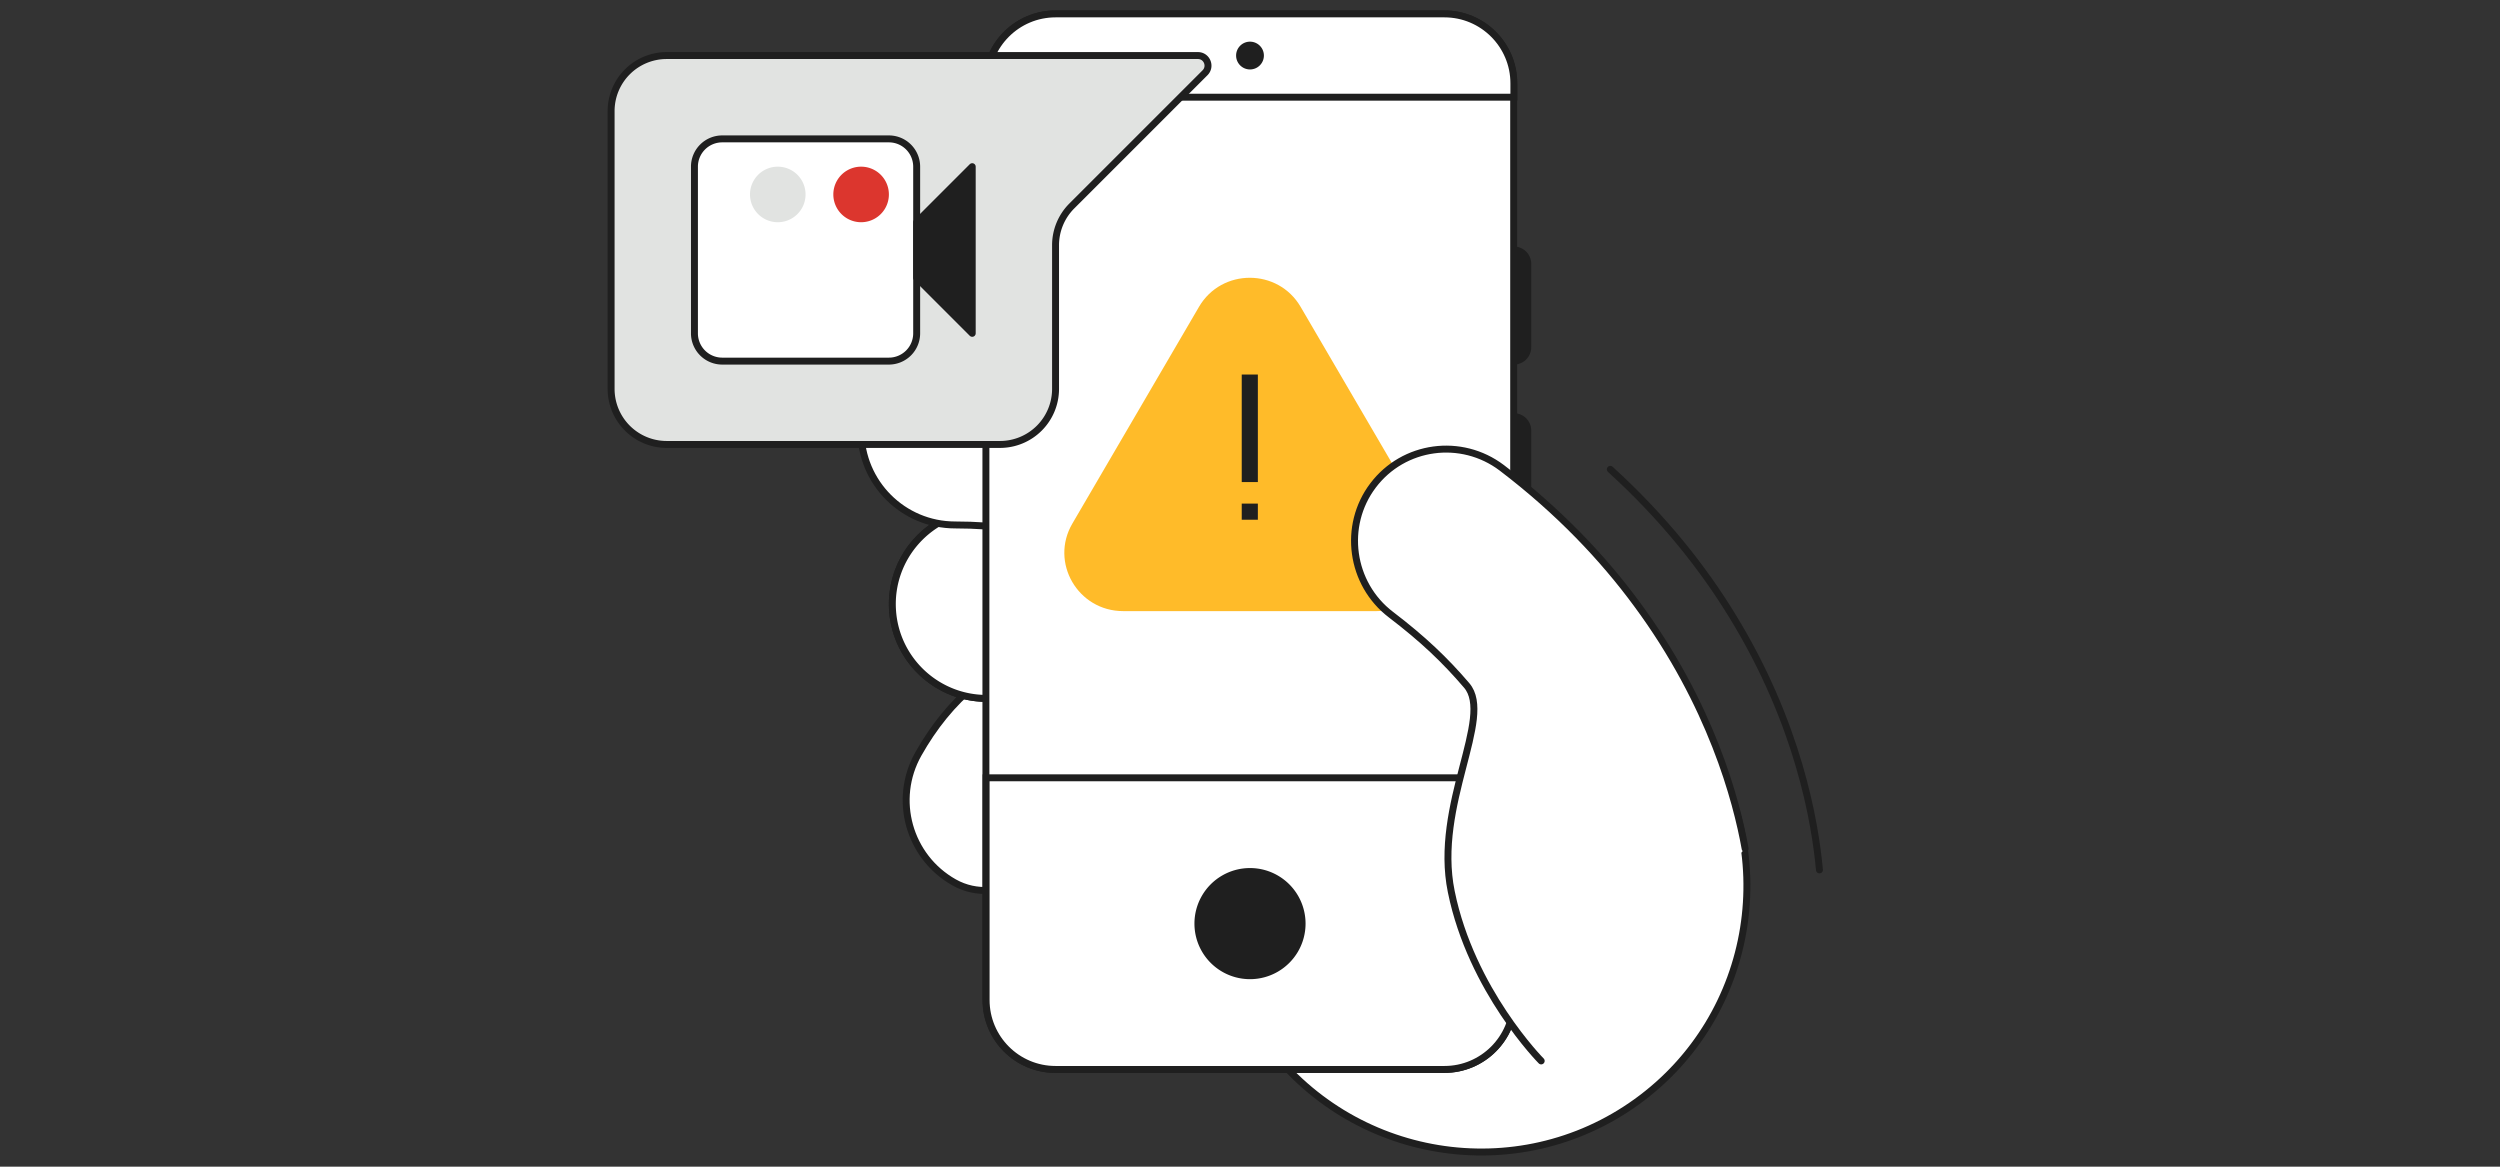 <svg width="360" height="168" viewBox="0 0 360 168" fill="none" xmlns="http://www.w3.org/2000/svg"><rect x="0" y="0" width="360" height="168" fill="#333333" stroke="none"/><g clip-path="url(#a)"><path d="M218 60a2 2 0 0 1 2 2v24a2 2 0 0 1-2 2V60zM218 36a2 2 0 0 1 2 2v12a2 2 0 0 1-2 2V36z" fill="#1F1F1F" stroke="#1F1F1F" stroke-miterlimit="10"/><path d="M155.888 121.906c-4.177 2.895-11.957 8.842-18.489 5.162-6.531-3.679-8.842-11.957-5.162-18.488 4.443-7.886 10.897-13.527 19.253-15.298 7.811-1.656 14.792.625 19.56 2.988 6.068 3.008 11.668 7.478 16.108 12.607l-7.327 19.838c-.372.744-14.705-1.132-18.098-6.222-1.159-1.737-3.67-2.095-5.845-.587z" fill="#fff" stroke="#1F1F1F" stroke-miterlimit="10"/><path fill-rule="evenodd" clip-rule="evenodd" d="M201.124 99.943c.003.004-3.658 2.663-10.982 7.978l10.989-7.967c4.401 6.069 3.048 14.556-3.022 18.956-6.037 4.377-14.466 3.062-18.886-2.925a44.404 44.404 0 0 0-8.838-7.915c-6.177-4.172-15.323-8.178-27.59-7.521-7.485.401-13.879-5.342-14.28-12.828-.401-7.486 5.342-13.88 12.828-14.28 19.405-1.04 34.296 5.418 44.237 12.133a71.52 71.52 0 0 1 11.245 9.386 57.758 57.758 0 0 1 2.998 3.327 40.974 40.974 0 0 1 1.138 1.436l.098.132.04.054.017.023.008.01zm-21.957 15.965l-.013-.019 10.831-7.853c-7.221 5.235-10.829 7.856-10.824 7.863" fill="#fff"/><path d="M179.167 115.908l-.013-.019 10.831-7.853c-7.221 5.235-10.829 7.856-10.824 7.863m21.963-15.956c.003.004-3.658 2.663-10.982 7.978l10.989-7.967c4.401 6.069 3.048 14.556-3.022 18.956-6.037 4.377-14.466 3.062-18.886-2.925a44.404 44.404 0 0 0-8.838-7.915c-6.177-4.172-15.323-8.178-27.59-7.521-7.485.401-13.879-5.342-14.28-12.828-.401-7.486 5.342-13.88 12.828-14.28 19.405-1.04 34.296 5.418 44.237 12.133a71.52 71.52 0 0 1 11.245 9.386 57.758 57.758 0 0 1 2.998 3.327 40.974 40.974 0 0 1 1.138 1.436l.098.132.04.054.017.023.008.01z" stroke="#1F1F1F" stroke-miterlimit="10"/><path d="M179.166 115.907l-.013-.019 10.831-7.853c-7.221 5.235-10.829 7.856-10.824 7.863l.007.01m10.975-7.987c7.326-5.312 10.987-7.971 10.982-7.978l-.008-.011-.017-.023-.04-.054a28.48 28.48 0 0 0-.373-.493 40.974 40.974 0 0 0-.863-1.075 57.758 57.758 0 0 0-2.998-3.327 71.52 71.52 0 0 0-11.245-9.386c-9.941-6.715-24.832-13.172-44.237-12.133-7.486.4-13.229 6.794-12.828 14.28.401 7.486 6.795 13.229 14.28 12.828 12.267-.657 21.413 3.349 27.59 7.521a44.404 44.404 0 0 1 6.959 5.796 30.789 30.789 0 0 1 1.584 1.752 13.046 13.046 0 0 1 .295.367c4.42 5.987 12.849 7.302 18.886 2.925 6.07-4.4 7.423-12.887 3.022-18.956l-10.989 7.967z" fill="#fff"/><path d="M179.166 115.907l-.013-.019 10.831-7.853c-7.221 5.235-10.829 7.856-10.824 7.863l.007.01m10.975-7.987c7.326-5.312 10.987-7.971 10.982-7.978l-.008-.011-.017-.023-.04-.054a28.48 28.48 0 0 0-.373-.493 40.974 40.974 0 0 0-.863-1.075 57.758 57.758 0 0 0-2.998-3.327 71.52 71.52 0 0 0-11.245-9.386c-9.941-6.715-24.832-13.172-44.237-12.133-7.486.4-13.229 6.794-12.828 14.28.401 7.486 6.795 13.229 14.28 12.828 12.267-.657 21.413 3.349 27.59 7.521a44.404 44.404 0 0 1 6.959 5.796 30.789 30.789 0 0 1 1.584 1.752 13.046 13.046 0 0 1 .295.367c4.42 5.987 12.849 7.302 18.886 2.925 6.07-4.4 7.423-12.887 3.022-18.956l-10.989 7.967z" stroke="#1F1F1F" stroke-miterlimit="10"/><path fill-rule="evenodd" clip-rule="evenodd" d="M123.971 62.019c0-7.496 6.077-13.573 13.574-13.573 35.444 0 58.794 20.123 74.804 41.675 4.471 6.018 3.216 14.52-2.802 18.99-6.017 4.471-14.52 3.216-18.99-2.801-13.399-18.038-29.639-30.717-53.012-30.717-7.497 0-13.574-6.077-13.574-13.574z" fill="#fff" stroke="#1F1F1F" stroke-miterlimit="10"/><path d="M172.556 37.767c-6.522-3.696-14.806-1.405-18.501 5.117-3.696 6.522-1.405 14.805 5.117 18.5 16.568 9.389 24.726 15.432 29.551 19.912 1.496 1.389 3.8 3.834 4.853 5.04-6.221 5.657-9.908 12.076-14.05 18.67-3 4.775-5.179 9.609-6.31 15.265-2.27 3.14-7.424 3.894-7.918 7.352l16.752 22.246c12.437 17.248 36.443 21.188 53.622 8.801 17.178-12.386 21.022-36.408 8.586-53.656-7.095-9.941-18.211-22.697-27.877-33.488-2.375-3.06-5.293-6.51-9.185-10.123-7.052-6.548-17.274-13.795-34.64-23.636z" fill="#fff" stroke="#1F1F1F" stroke-miterlimit="10"/><path d="M207.971 2h-56c-5.523 0-10 4.477-10 10v132c0 5.523 4.477 10 10 10h56c5.523 0 10-4.477 10-10V12c0-5.523-4.477-10-10-10z" fill="#fff" stroke="#1F1F1F" stroke-miterlimit="10"/><path d="M172.656 44.182c3.258-5.576 11.373-5.576 14.631 0l18.241 31.219c3.269 5.594-.799 12.599-7.315 12.599h-36.482c-6.516 0-10.584-7.006-7.315-12.599l18.24-31.219z" fill="#FFBB29"/><path fill-rule="evenodd" clip-rule="evenodd" d="M181.132 53.935h-2.323V69.42h2.323V53.935zm0 18.581h-2.323v2.323h2.323v-2.323z" fill="#1F1F1F"/><path d="M152 2h56c5.519 0 10 4.481 10 10v2h-76v-2c0-5.519 4.481-10 10-10zM142 112h76v32c0 5.519-4.481 10-10 10h-56c-5.519 0-10-4.481-10-10v-32z" fill="#fff" stroke="#1F1F1F" stroke-miterlimit="10"/><path d="M180 141a8 8 0 1 0 0-16 8 8 0 0 0 0 16zM180 10a2 2 0 1 0 0-4 2 2 0 0 0 0 4z" fill="#1F1F1F"/><path d="M152 8H96a8 8 0 0 0-8 8v40a8 8 0 0 0 8 8h48a8 8 0 0 0 8-8V35.314a8 8 0 0 1 2.343-5.657l19.181-19.181c.914-.914.267-2.476-1.026-2.476H152z" fill="#E1E3E1" stroke="#1F1F1F" stroke-miterlimit="10"/><path d="M128 20h-24a4 4 0 0 0-4 4v24a4 4 0 0 0 4 4h24a4 4 0 0 0 4-4V24a4 4 0 0 0-4-4z" fill="#fff" stroke="#1F1F1F"/><path d="M132 32l8-8v24l-8-8v-8z" fill="#1F1F1F" stroke="#1F1F1F" stroke-linecap="round" stroke-linejoin="round"/><path d="M124 32a4 4 0 1 0 0-8 4 4 0 0 0 0 8z" fill="#DC362E"/><path d="M112 32a4 4 0 1 0 0-8 4 4 0 0 0 0 8z" fill="#E1E3E1"/><path d="M221.931 152.773s-10.054-10.134-12.949-24.377c-2.559-12.5 6.177-25.076 2.217-29.698-3.114-3.642-6.27-6.652-10.901-10.188-5.822-4.43-6.969-12.804-2.579-18.604 4.402-5.828 12.698-6.96 18.541-2.538 8.22 6.262 14.563 12.982 19.421 19.582 10.729 14.494 14.383 28.376 15.617 35.248" fill="#fff"/><path d="M221.931 152.773s-10.054-10.134-12.949-24.377c-2.559-12.5 6.177-25.076 2.217-29.698-3.114-3.642-6.27-6.652-10.901-10.188-5.822-4.43-6.969-12.804-2.579-18.604 4.402-5.828 12.698-6.96 18.541-2.538 8.22 6.262 14.563 12.982 19.421 19.582 10.729 14.494 14.383 28.376 15.617 35.248M231.884 67.586c7.642 6.956 13.374 14.204 17.637 21.203 9.422 15.376 11.85 29.524 12.479 36.477" stroke="#1F1F1F" stroke-linecap="round" stroke-linejoin="round"/></g><defs><clipPath id="a"><path fill="#fff" d="M0 0h360v168H0z"/></clipPath></defs></svg>